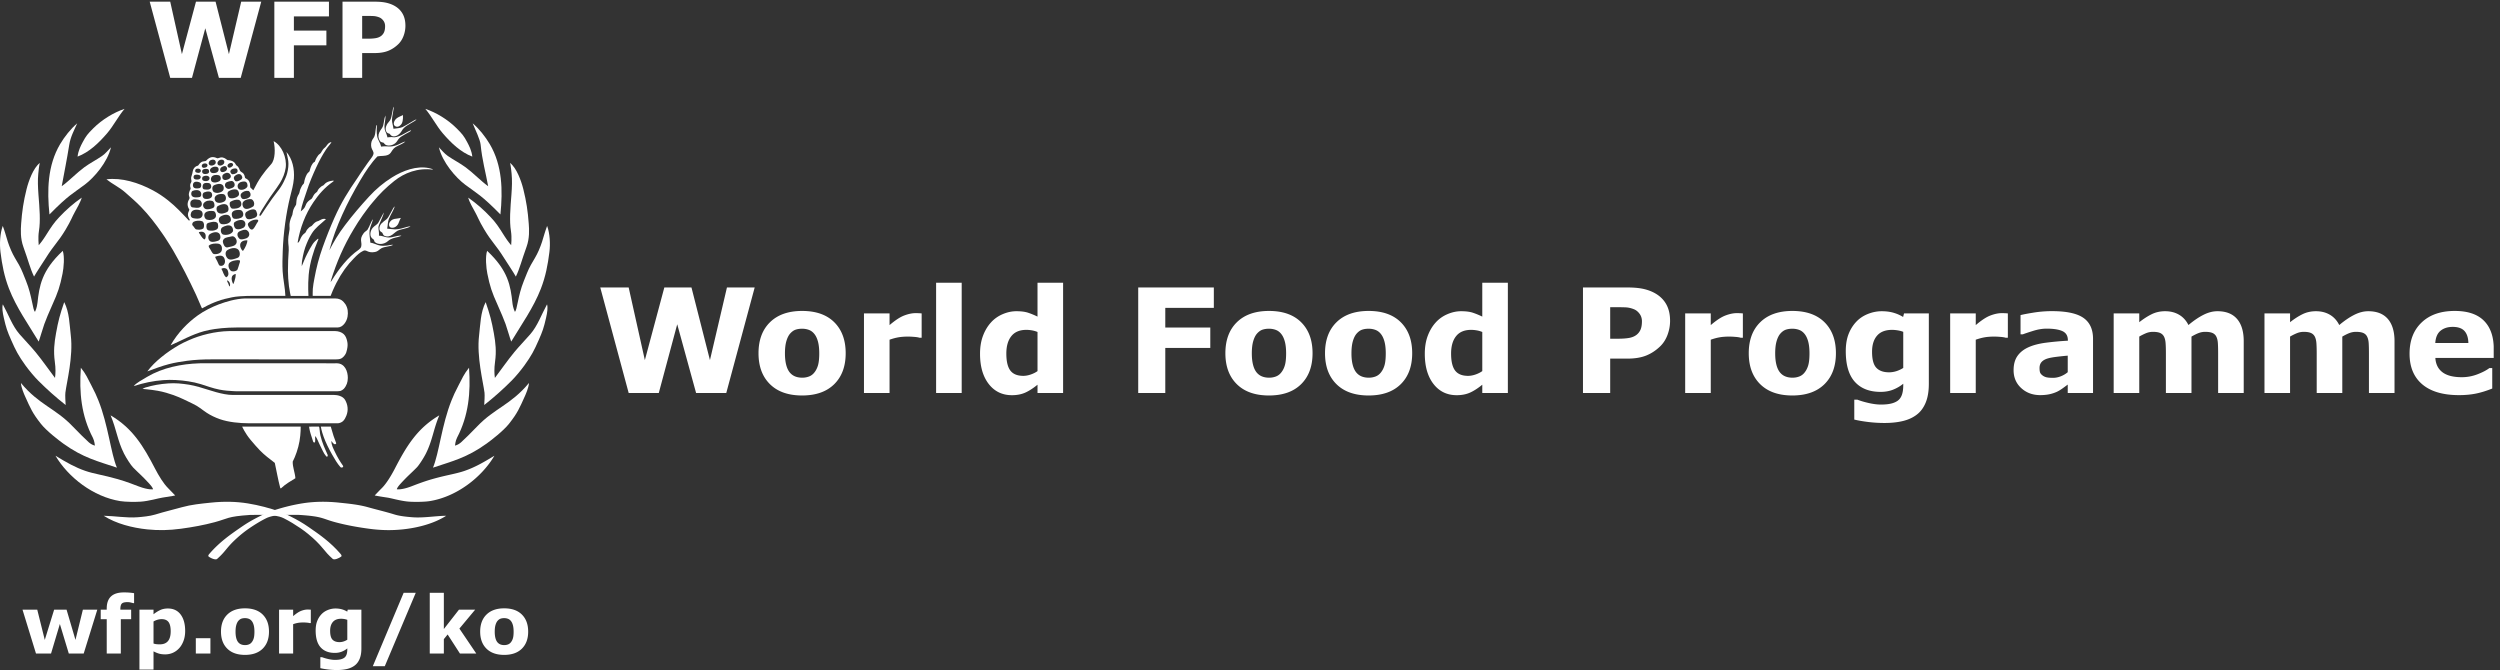 <svg xmlns="http://www.w3.org/2000/svg" viewBox="0 0 1408.693 377.547" height="377.547" width="1408.693"><rect x="0" y="0" width="1408.693" height="377.547" fill="#333333" stroke="none"/><defs><clipPath id="a"><path d="M0 0h10565v2831.56H0z"></path></clipPath></defs><g clip-path="url(#a)" fill="#fff" transform="matrix(.133 0 0 -.133 0 377.547)"><path d="M1340.51 2131.03c12.51 27.07 24.09 48.62 40.79 74.31 7.37 11.32 15.69 19.21 23.11 30.67-3.55 1.02-8.73-1.92-10.96-3.5-7.42-5.39-10.77-14.13-16.71-18.81-14.03-11.07-13.64-21.1-21-26.27-6.57-4.64-8.45-7.68-13.05-14.9-3.08-4.83-5.35-8.73-8.6-18.23-1.15-3.43-3.45-.4-8.93-7.94-7.18-9.81-10.4-20.39-13.38-32.25-.96-3.91-7.59-5.97-11.86-14.07-5.71-10.93-9.43-21.04-11.9-36.96-.62-3.69-6.86-6.25-11.16-16.53-3.05-7.23-5.24-8.82-7.91-22.45-1.64-8.31-5.42-9.51-9.69-21.56-3.3-9.21-3.43-18.06-4.58-30.09-.27-2.33-4.21-6.95-7.84-13.68-6.09-11.27-5.89-18.79-8.32-30.41-.92-4.21-5.63-9.77-10.17-27.8-3.98-15.97-.33-26.57-1.68-34.45-3.53-20.45-7.04-38.21-5.14-58.35.94-9.85 2.44-20.01 1.79-29.48-1.88-29.7-3.49-54.17-3.33-87.82.11-18.33 1.54-43.42 4.31-64.3 3.05-23.06 7.44-41.06 7.44-41.06h75.14s-2.93 43.45.96 89.18c2.3 27.42 8.83 56.48 14.76 76.89 7.5 26.03 12.18 39.51 26.37 73.86.3.75-.1 3.97-3.85.83-7.84-6.59-14.38-12.38-20.57-21.69-9.46-14.26-15.22-26-22.88-40.64-8.95-17.01-13.88-31.84-23.1-52.52-.56 14.92 1.87 29.12 4.89 42.87 3.11 14.04 5.58 25.16 9.98 37.26 7.84 21.35 15.43 39.17 27.99 59.03 7.28 11.47 16.58 21.77 26.02 30.33 11.29 10.31 21.73 19.39 33.55 29.49-12.42 6.4-28.96-6.96-32.27-7.64-17.47-3.41-24.58-19.62-29.94-21.83-7.64-3.2-12.07-7.88-17.38-14.33-4.08-4.85-5.3-12.33-9.59-14.98-7.12-4.45-12.36-11.16-17.26-20.5-2.01-3.87-7.49-22.13-13.6-19.79 10.43 61.93 32.29 120.01 67.38 171.7 22.26 32.77 46.46 60.89 82.13 86.1 4.69 3.33 5.61 4.89-.95 4.66-33.34-4.05-35.38-19.27-40.87-20.71-5.21-1.35-11.65-7.52-15.77-11.53-7.41-7.33-7.28-13.5-10.13-15.43-6.08-4.24-10.66-8.65-14.82-16.02-2.17-3.84-5.85-12.3-9.1-14.23-8.56-4.96-16.86-12.19-20.99-20-3.05-5.7-4.27-11.88-8.25-17.49-4.27-6.02-10.23-10.52-15.36-14.88 3.9 26.47 16.36 57.82 24.95 84.87 11.54 36.13 25.54 68.95 41.33 103.07M1417.22 1916.53c28.44 63.85 58.37 111.9 97.26 168.11 5.09 7.36 9.64 14.58 14.08 21.49 2 3.1 11.56 16.85 13.55 19.76 13.04 19.69 18.52 25.72 31.87 44.53 3.61 5.12 6.54 9.13 8.08 15.04 2.84 11.02-6.61 18.4-8.78 28.97-2.21 10.78-1.01 22.56 3.95 31.67 3.1 5.7 6.19 7.93 9.31 15.58 6.06 14.73 3.97 46.59 10.88 47.43-1.76-15.13-2.16-32.13.22-46.64 2.76-16.92 13.04-27.18 17.27-45.11 11.42 2.06 23.84 1.57 33.45.74 9.54-.81 21.61 1.83 31.4 5.19 13.26 4.52 24.27 12.78 37.79 15.98-11.5-11.06-27.73-15.2-41.32-23.59-5-3.15-9.71-7.29-13.05-12.46-5.48-8.5-9.79-16.64-18.35-20.38-15.2-6.62-28.24-3.48-45.57-6.7-25.76-26.54-50.01-62.63-72.38-100.59-56.73-95.96-104.03-195.36-131.54-297.29 9.51 17.74 18.6 34.89 28.9 51.77 11.38 18.74 24.18 37.08 38.13 55.47 32.66 43.05 64.97 80.62 101.17 120.18 29.22 31.96 61.25 58.76 96.96 81.18 47.19 29.57 105.41 50.28 156.57 39.6 5.81-1.35 14.13-2.91 17.77-6.74-64.12 8.98-121.55-13.42-164.4-47.74-33.86-27.07-62.39-54.57-91.39-90.27-14.98-17.21-28.45-36.12-41.84-54.45-14.01-19.27-26.44-39.55-38.76-59.83-41.55-68.6-73-141.25-96.12-216.51-.66-2.38-.81-4.78-1.47-7.15 1.11 1.68 2.73 3.52 3.82 5.25 31.12 50.6 68.55 99.44 115.96 132.21 4.13 2.83 8.46 8.25 9.56 12.54 5.13 20.08-10.18 29.74 11.01 57.52 4.86 6.37 11.5 8.7 16.09 14.63 8.67 13.4 15.74 37.41 23 43.86-3.65-15.63-12.61-32.14-14.53-48.25-2.03-17.69 2.49-32.15 3.28-50.89 12.52-1.71 22.2-7.01 32.03-10.04 15.28-4.77 24.45-3.56 39.57-2.25 6.45.55 18.15 4.32 25.11 2.9-14.62-7.99-34.35-6.52-49.3-14.15-10.45-5.35-13.48-13.27-27.91-16.05-12.84-2.5-23.63-1.16-31.98 3.13-6.49 3.27-11.56 4.63-17.39 1.85-15.56-7.48-26.18-18.02-38.7-30.66-29.08-29.26-52.82-61.92-74.97-104.74-5.85-11.4-11.12-22.65-16.13-34.25-2.46-5.66-8.58-21.34-8.58-21.34h-75.99s-.19 21.91.52 29.91c1.46 15.94 3.62 27.76 6.72 43.93 4.41 23.27 8.72 44.37 14.75 66.94 5.89 21.96 12.22 42.56 19.75 63.65 15.71 43.96 32.4 86.07 50.67 127.06M682.555 1324.69c27.734 22.68 48.265 35.81 75.957 52.32 11.246 6.72 28.258 14.33 41.336 20.26 47.984 21.69 111.464 37.66 171.27 38.77 1.085 0 1.015-.05 1.015-.05h445.907s-1.67.05 1.56.05c14.19 0 28.23-4.94 36.92-13.13 8.69-8.26 12.86-20.98 15.13-33.63 1.92-10.78.98-20.37-1.53-31.9-1.96-9.11-3.44-14.54-8.5-22.28-3.08-4.71-5.99-7.93-11.68-12.48-5.86-4.68-14.17-6.31-23.68-6.4-1-.04-3.12-.09-3.05-.08.1.08-521.565.08-521.565.08s-3.243.01-4.872.01c-34.144.12-70.093-1.62-103.835-6.03-25.844-3.53-51.743-7.55-76.723-14.06-31.504-8.23-61.836-19.61-92.117-30.9 16.785 22.3 36.16 41.24 58.457 59.45"></path><path d="M837.387 1502.1c27.398 19.79 60.66 36.03 90.125 47.31 14.95 5.66 34.812 11.93 50.593 15.87 19.063 4.8 40.965 8.4 58.835 8.93 5.38.15.79.04.79.04l382.45.04s8.2-.44 11.04-.99c7.18-1.55 12.99-4.49 15.39-6.02 5.94-3.8 13.39-11.81 17.3-18.14 9.93-16.35 11.68-34 8.47-52.36-3.68-20.98-19.62-44.87-41.24-45.46-3.76-.1-11.28 0-11.28 0h-414.23s-24.11-.47-35.122-.87c-20.375-.8-42.965-3.12-60.75-5.74-15.215-2.19-30.078-5.07-45.317-9.14-51.065-13.81-95.44-39.71-141.85-59.84 31.254 54.63 73.54 96.48 114.797 126.37M623.438 1242.16c66.488 39.28 146.582 54.78 219.886 57.23 1.742.09 5.223.19 5.223.19l571.743-.05s1.03 0 6.21.05c34.65.03 47.3-34.34 47.14-62.16-.07-9.14-1.62-18.49-4.16-24.76-3.29-8.19-6.94-14.88-12.89-21.33-2.12-2.34-9.78-7.73-13.17-8.56-7.93-1.94-17.67-1.72-17.61-1.72.07 0-425.27-.08-425.27 0 0 0-22.946.92-38.868 2.46-11.473 1.13-20.18 2.33-32.094 4.6-29.285 5.81-53.562 15.35-78.926 23.17-16.918 5.23-34.714 9.12-53.273 11.93-34.138 5.23-71.42 7.6-105.892 5-43.847-3.27-82.843-11.86-124.554-25.09 7.054 10.99 36.37 27.13 56.504 39.04"></path><path d="M931.395 1062.88c-19.543 6.9-38.614 15.78-55.72 27.08-22.284 14.75-33.21 26.48-62.007 39.78-24.648 11.4-44.328 22.63-78.69 35.08-16.583 6.01-43.447 14.27-66.482 18.23-32.906 5.59-64.633 8.03-64.633 8.03s6.72 4.19 10.77 5.44c33.586 10.21 63.25 15.21 97.738 17.76 30.247 2.27 58.036-.69 88.357-5.42 12.44-1.97 28.613-5.79 42.668-9.81 45.636-12.98 97.523-33.59 143.546-33.67 2.572 0 2.28.05 2.28.05h426.32c12.87.03 36.93-4.13 46.6-21.21 11.2-19.69 14.68-43.12 5.27-66.6-2.85-7.06-7.57-17.16-14.38-23.29-5.96-5.39-15.66-8.86-21.26-8.86-1.62-.08-4.39 0-4.39 0h-371.71-2.02c-38.01 0-85.853 4.6-122.255 17.41M1100.71 931.04c-10.51 10.8-25.01 27.34-38.15 43.03-25.22 30.09-36.52 57.18-36.52 57.18h247.92s.66-28.6-5.07-61.72c-5.36-30.76-16.72-63.178-28.8-86.67-.44-24.08 9.72-46.462 11.39-70.25-20.36-12.5-42.26-24.88-60.52-42.43-1.16-1.07-3.04-1.07-3.81 1.82-9.78 36.66-14.94 69.36-22.95 105.602-22.6 17.468-43.8 33.04-63.49 53.437M1356.21 951.37c-7.01 12.958-12.25 30.06-20.29 40.22-1.73-9.07.4-14.65-.83-23.328-1.13-7.274-7.1-4.25-8.3-.832-3.47 9.85-7.17 21.992-10.35 32.07-5.29 16.81-6.98 31.69-6.98 31.69l41.24.06s1.59-.39 2.32-4.41c1.97-10.39 1.49-20.54 4.34-32.578 3.65-15.512 8.36-29.672 14.06-44.133 4.95-12.732 11.35-25.57 16.55-38.208.7-1.66 1.05-4.852-.21-6.512-1.53-1.93-4.16-1.69-5.67 0-11.81 13.422-16.58 28.63-25.88 45.96M1420.05 921.898c-7.01 14.942-16.88 31.75-16.02 48.71 4.56-5.98 6.44-10.288 12.72-13.628 2.87-.898 8.89-.05 7.38 4.97-2.77 9.34-7.08 17.25-11.06 30.062-5.92 18.958-11.68 39.208-11.68 39.208l-42.09.03s2.34-17.08 11.91-43.29c8.4-23.222 21.39-49.78 35.61-74.68 11.58-20.48 22.11-38.35 35.25-53.31 4.5-5.138 15.54-.618 10.76 6.08-12.47 17.622-24.11 37.17-32.78 55.848M1693.41 2344.78c-9.14-3.98-17.21-9.13-21.77-17.91-3.32-6.31-5.55-15.93.79-21.34 11.11-9.48 24.37.22 29.75 9.92 6.78 12.34 5.02 35.95 5.02 35.95s-7.9-4.11-13.79-6.62"></path><path d="M1703.07 2285.84c4 7.53 12.74 15.68 22.33 21.51 10.84 6.62 22.07 13.06 29.88 17.72 7.81 4.69 9.3 7.98 9.3 7.98s-6.44-2.21-9.96-4.29c-19.27-11.5-40.31-24.56-48.86-28.33-10.8-4.71-25.48-5.62-38.71-7.3-2.11 16.68-6.44 23.6-6.39 38.43.11 7.12 1.84 16.34 3.04 22.78 4.14 21.43 4.95 32.23 4.95 32.23s-3.27-3.04-4.47-12.47c-1.34-8.52-2.3-11.66-4.25-21.73-2.23-11.63-4.55-21.48-11.5-28.75-10.02-10.35-19.3-28.81-11.56-42.95 4.51-8.26 12.04-7.06 14.4-9.18 2.35-2.12 3.79-7.22 10.92-9.58 15.39-5.14 32.83 8.67 40.88 23.93"></path><path d="M1683.12 2241.77c5.22 8.47 10.58 14.43 18.81 19.48 13.66 8.32 23.8 13.97 32.13 18.23 3.62 1.81 6.64 3.98 7.56 7.84-3.73-1.41-17.84-8.03-31.84-16.36-10.03-5.99-27.27-13.46-38.86-14-4.58-.2-7.99.93-11.74 1.05-7.76.32-17.66-1.55-17.66-1.55s-2.51 10.97-5.82 18.88c-1.67 4.06-4.36 8.23-5.8 15.84-.98 5.07-1.27 12.7-.87 17.24 1.13 13.73 4.84 27.08 4.2 40.97-8.63-17.92-5.1-40-15.23-53.88-4.27-5.83-7.66-10.43-11.02-17.77-5.56-12.06-4.9-24.56 2.62-36.19 4.33-6.62 13.91-6.38 15.56-7.66 2.51-1.85 4.65-8.79 14.01-10.87 16.01-3.6 34.9 3.83 43.95 18.75M1687.59 1891.18c3.73 7.53 6.14 17.42 10.89 24.4-10.76-1.61-12.5-2.84-28.04-4.54-3.39-.33-10.4-3.85-12.72-6.16-6.15-6.2-11.51-11.96-9.13-22.38.92-4.04 4.5-7.02 6.49-7.64 12.93-4.21 26.06 3.48 32.51 16.32"></path><path d="M1700.71 1870.65c14.69 3.44 31.67 10.64 38.48 8.37-13.79-7.33-31.17-9.99-46.44-14.35-11.66-3.35-19.98-12.16-30.38-20.15-9.55-7.26-22.25-10.22-33.59-4.88-3.82 1.82-7.54 7.99-8.21 11.29-.59 2.63-6.06 5.26-8.88 7.57-2.84 2.36-4.2 8.25-4.26 10.53-.49 20.33 14.99 28.54 29.89 40.49 11.23 8.99 25.81 47.16 34.7 55.08-1.58-12.31-17.57-35.52-24.54-53.58-5.54-14.39-3.73-25.9-7.29-41.05 10.66-.68 22.54-2.91 33.27-3.09 8.42-.11 18.6 1.73 27.25 3.77"></path><path d="M1685.24 1839.3c-8.26-1.53-18.35-4.13-25.24-5.58-23.96-5.08-35.4 6.66-54.53 6.43 1.69 21.91-5.92 31.72.34 45.88 5.59 12.59 10.76 25.93 15.56 36.61 3.89 8.56 5.07 15.79 5.07 15.79s-5.81-8.69-22.32-40.86c-5.74-11.23-16.02-13.63-25.15-24.23-10.51-12.12-16.53-37.75 2.9-48.5 3.86-2.12 3.3-8.79 6.11-11.48 12.98-12.21 39.19-10.98 55.58 3.9 13.05 11.9 28.91 13.83 42.42 17.33 7.91 2.04 14.84 5.39 14.84 5.39s-3.75 1.54-15.58-.68M1205.23 1585.06c-.95 0-1.96 0 0 0zm-111.89 315.54c-7.98-10.56-11.68-22.7-20.5-31.92-4.6-4.82-11.62-2.57-15.27 2.99-4.04 6.29-10.59 15.19-5.72 21.4 8 10.26 24.75 16.81 39 14.96.84-.1 5.43-3.49 2.49-7.43zm-38.34-60.39c-4.47-11.97-17.8-13.25-29.14-15.62-2.12-.46-8.64 0-11.57 2.88-4.9 4.79-9.14 11.33-8.29 19.53.46 5.06 4.68 10.02 9.9 12.03 9.47 3.67 20.7 9.58 30.03 4.34 8.03-4.49 12.24-14.73 9.07-23.16zm-24.55-63.22c-3.26-4.71-11.64 10.95-12.73 18.12-3.13 20.77 15.07 26.07 30.24 25.43.47-12.38-9.13-31.56-17.51-43.55zm-16.38-56.04c-2.98-8.34-4.41-16.03-7.73-23.68-3.22-7.4-16.97-10.04-24.602-7.67-10.894 3.38-20.238 27.83-7.855 37.2 9.476 7.08 19.293 8.22 31.357 9.7 2.17.26 10.28-.23 10.59-.99 2.03-5.07.75-7.61-1.76-14.56zm-18.34-64.58c-2.207-6.41-3.18-13.02-6.02-19.19-1.417-3.12-3.284.98-3.358 1.19-4.282 10.65-6.98 19.65-3.332 29.02 2.062 5.2 9.164 9.97 15.902 10.38-.414-6.66-.89-14.9-3.192-21.4zm-21.648-31.49c-4.922 2.23-4.848 8.55-6.91 12.49-1.942 3.84-6.133 9.13-4.406 14.16 9.496-5.32 13.898-14.82 11.316-26.65zm-16.387 39.32c-11.332 9.31-12.312 24.21-19.863 35.61 8.336 5.33 22.387 4.26 26.71-6.29 3.454-8.48 5.966-20.93-2.632-27.41-.933-.68-3.14-2.81-4.215-1.91zm-42.246 76.84c-1.7 2.43-5.063 9.43-2.5 10.32 20.28 6.99 35.503 7.21 39.83-14.49 3.072-15.48-7.507-28.77-22.33-23.35-4.25 1.57-8.462 18.06-15 27.52zm-29.497 49c-1.422 1.78-2.578 7.17-.808 8.56 10.546 8.48 26.03 9.12 38.02 7.95 15.812-1.44 19.058-16.13 16.42-28.32-3.48-16.04-27.804-18.03-34.69-15.36-6.77 2.6-11.493 17.93-18.942 27.17zm3.442 57.03c13.664 8.86 39.785 15.43 44.14-8.57 1.32-7.23-.484-16.82-10.25-19.97-10.03-3.22-21.847-6.68-31.012-2.97-11.273 4.62-13.488 24.65-2.878 31.51zm-14.165 40.36c1.032 4.59 6.133 6.77 10.418 7.87 11.063 2.73 23.43 6.85 33.582.39 3.958-2.51 4.262-6.05 4.778-11.03.898-8.07-.246-14.65-5.563-17.74-10.773-6.32-21.734-6.89-34.257-4.42-10.157 2-10.985 15.46-8.958 24.93zm-11.335-62.21c-9.47 7-13.657 16.9-20.637 26.71-1.688 2.4 0 3.39 1.293 3.77 16.805 4.75 29.278-3.64 26.66-21.97-.468-3.55-2.78-11.85-7.315-8.51zm-46.383 56.6c-6.3 5.45-1.922 14.93 3.566 17.68 9.61 4.77 24.707 5.5 34.703 2.12 6.43-2.16 9.685-11.39 8.532-21.46-.484-4.13-1.746-8.67-3.765-10.02-7.613-5.19-19.39-5.4-28.65-3.46-6.55 1.38-8.885 10.34-14.385 15.14zm-7.262 57.25c6.09 13.26 28.305 13.37 40.402 7.47 9.856-4.85 11.094-23.2.332-30.43-8.586-5.72-22.113-3.62-31.218-1.95-12.934 2.39-13.965 15.11-9.516 24.91zm.492 49.61c9.23 8.78 21.188 4.75 32.305 3.21 2.152-.3 4.72-1.82 6.176-3.27 7.59-7.67 8.187-20.24-.262-26.53-9.75-7.24-21.925-2.53-33.644-1.94-3.164.13-6.644 3.84-7.367 6.23-2.11 7.42-3.388 16.48 2.792 22.3zm5.946 41.5c9.8 4.09 26.636 5.96 33.578-5.04 4.26-6.74 3.02-19.21-3.817-21.03-6.692-1.72-29.458-5.51-34.907 7.08-2.7 6.19-1.56 16.17 5.145 18.99zm30.164 35.25c2.836-1.25 4.6-3.52 5.273-7.01 1.395-7.55-.594-15.75-7.84-17.08-10.89-1.98-27.055-2.61-27 12.79.04 17.17 16.957 16.98 29.567 11.3zm-21.918 31.92c5.793 2.21 15.332 1.72 20.53-.99 2.626-1.36 6.153-5.68 4.67-10.22-1.85-5.93-7.364-8.07-13.63-8.14-6.02-.06-12.926.41-15.356 5.34-2.308 4.66-1.328 12.04 3.786 14.01zm6.765 25.75c5.296 1.93 13.128 1.79 16.984-2.39 5.3-5.8 1.117-15-8.887-14.54-3.524.15-7.695 1.36-9.824 2.57-5.172 2.92-3.457 12.5 1.726 14.36zm23.812 16.58c.68 2.24 4.16 4.85 5.98 5.49 3.973 1.42 8.63 1.71 12.43.19 7.6-3.13 6.558-12.54-1.56-15.82-3.632-1.48-9.214-2.43-11.952-1.48-5.113 1.74-6.53 6.17-4.898 11.62zm23.683-36.77c-8.293-2.42-19.847-2.89-22.324 5.61-4.202 14.43 14.005 16.59 23.446 13.55 6.516-2.06 8.817-16.3-1.12-19.16zm5.49 47.63c2.627 8.94 12.756 13.79 21.932 11.07 7.887-2.32 9.707-13.07 4.38-18.29-2.41-2.35-6.407-4.74-10.704-5.69-9.387-2.09-18.598 3.08-15.61 12.91zm41.253-32.78c-1.485-5.83-5.766-9.85-12.618-11.36-6.804-1.5-16.215-1.92-19.984 2.29-3.602 3.98-5.254 9.58-2.25 13.87 6.02 8.56 17.043 11.55 26.867 9.38 5.606-1.31 9.727-7.05 7.985-14.18zm-3.665 34.3c3.665 8.11 12.957 12.19 21.883 9.47 1.785-.57 5.47-3.45 5.977-6.29 1.058-5.64-.9-10.79-5.606-13.74-6.035-3.84-11.02-6-17.95-3.16-5.206 2.17-6.475 8.93-4.304 13.72zm38.442-22.77c4.074-6.91-2.13-13.84-5.28-15.74-6.982-4.09-16.84-6.6-21.048.33-4.145 6.79-.715 14.85 6.508 17.85 6.894 2.86 14.03 7.19 19.82-2.44zm11.586-26.38c4.563-3.77 8.567-11.7 3.098-17.96-5.132-5.91-11.515-7.67-19.586-8.98-5.46-.92-12.437 3.11-13.324 7.93-.808 4.15-1.57 11.73 2.547 15.21 8.024 6.84 18.777 10.79 27.266 3.8zm9.673 44.99c4.312-1.27 7.066-5.83 4.906-10.23-1.314-2.7-5.185-5.64-7.65-7.15-6.765-4.17-12.57-2.46-14.687 2.52-3.898 9.14 9.207 17.28 17.43 14.86zm16.504-22.79c4.753-.43 6.933-3.73 7.863-7.37 1.23-4.86-.37-9.37-4.48-12.14-4.895-3.25-10.993-5.17-15.868-5.24-6.594-.12-12.7 9.55-9.13 15.85 3.786 6.74 13.31 9.61 21.615 8.9zm27.283-34.9c2.8-8.27-3.27-12.14-9.66-15.54-6.51-3.47-15.23-6.71-19.745-2.39-5.765 5.44-8.332 14.58-1.902 20.6 8.917 8.37 25.407 14.65 31.307-2.67zm11.77-20.77c10.46-1.32 12.54-16.21 10.43-21.58-2.39-4.63-7.66-8.24-10.43-9.65-7.67-3.96-16.64-5.46-23.69-1.81-6.43 3.34-9.21 13.09-5.72 20.74 4.73 10.33 19.63 13.59 29.41 12.3zm21.52-46.05c3.58-4.99 2.8-13.87.67-16.65-6.59-9.01-24.96-14.17-32.53-10.47-5.76 2.82-11.44 15.5-4.7 23.12 7.01 7.89 19.22 12.61 30.31 10.29 2.46-.54 4.09-3.27 6.25-6.29zm4.64-28.35c5.04-.55 9.51-6.08 11.94-12.12 3.16-7.8-.03-16.89-2.53-18.59-6.02-4.09-25.08-15.56-37.08-8.69-6.6 3.79-8.42 12.44-8.83 17.55-1.33 16.51 23.72 23.27 36.5 21.85zm-70.393-118.1c-2.567 6.55-4.942 16.24.203 20.22 10.39 8.2 33.89 15.37 42.83 2.97 5.81-8.05 4.11-21.7-6.07-26.92-10.5-5.36-31.037-11.53-36.963 3.73zm-50.41-.72c10.43 5.3 25.457 11.7 36.687 4.47 5.137-3.3 10.442-16.97 6.817-23.03-7.7-12.87-27.96-16.14-40.843-12.83-10.97 2.84-14.274 25.52-2.66 31.39zm-9.38 44.49c12.587 8.86 37.438 14.58 43.423-4.77 1.554-5.02 2.44-10.56-.12-14.62-6.974-11.21-24.662-14.16-36.498-12.5-12.8 1.87-18.847 23.44-6.804 31.89zm-10.593 45.08c12.09 6.85 37.856 15.96 43.926-3.67 2.43-8.03 2.183-17.95-4.695-21.49-9.848-5.17-25.457-10.58-36.81-3.51-9.48 6-10.76 23.9-2.42 28.67zm67.676 81.03c-5.063-4.52-10.203-5.5-16.942-7.78-9.437-3.2-19.312 4.07-20.402 13.1-1.816 15.45 14.75 17.75 25.707 19.68 7.988 1.45 12.938-5.73 14.41-10.55 1.504-4.65 1.31-10.87-2.773-14.45zm20.31-36.37c-7.19-10.72-36.166-17.46-42.556-6.44-4.668 8.06-7.574 19.38 1.203 24.8 9.215 5.67 20.137 9.05 30.863 7.12 10.08-1.78 15.21-18.36 10.49-25.48zm15.45-66.34c4.12-6.56 7-15.37.88-23.51-5.56-7.46-25.37-10.94-35.52-8.49-5.565 1.4-8.198 8.17-9.05 12.73-1.176 6.17-1.73 12.38 3.73 17.41 7.852 7.2 18.34 7.04 28.41 7.04 4.14 0 9.99-2.68 11.55-5.18zm-5.76 22.27c-6.18-11.34-27.09-12.8-36.492-11.55-6.625.88-11.29 11.56-11.094 20.5.066 4.6 1.5 7.65 4.64 9.33 10.446 5.61 21.133 9.36 32.376 7.54 10.96-1.74 15.22-17.23 10.57-25.82zm-110.078 24.42c-7.106 21.88 20.226 28.78 36.176 25.4 11.105-2.31 14.812-23.65 4.48-30.38-12.785-8.31-35.477-11-40.656 4.98zm-41.21-53.73c8.186 8.45 22.97 8.97 34.51 7.41 7.086-.98 10.14-8.14 11.126-15.91 2.76-21.38-25.938-24.97-39.594-19.97-9 3.29-13.684 20.57-6.043 28.47zm-5.78 41.42c8.564 10.07 22.88 12.46 34.736 9.2 7.238-1.97 10.59-10.43 10.426-19.91-.137-5.39-3.83-9.28-7.14-10.65-8.43-3.42-18.17-5.96-27.368-4.84-11.344 1.4-18.22 17.27-10.653 26.2zm1.36 45.1c10.528 4.3 30.145 8.14 33.454-6.89 4.457-20.03-19.172-23.29-31.797-19.81-9.67 2.65-11.505 22.72-1.657 26.7zm75.727 33.09c7.87-4.47 9.523-17.08 4.734-24.38-6.367-9.68-28.137-15.28-39.848-6.82-6.68 4.84-10.277 24.73 3.41 29.49 10.934 3.83 21.414 7.54 31.703 1.71zm-11.157 14.39c-8.93-5.53-21.656-7.72-30.098-3.03-7.343 4.01-7.058 14.75-3.417 20.52 5.98 9.62 20.855 10.66 31.132 7.65 8.864-2.57 12.184-19.05 2.383-25.14zm-72.28 15.68c.9 2.86 2.175 3.67 3.948 4.54 7.51 3.58 15.75 4.54 22.94-.08 5.178-3.35 4.725-11.09.885-15.1-5.62-5.91-17.047-6.16-24.36-2.32-4.726 2.47-4.944 8.3-3.413 12.96zm2.397-31.35c3.32 9.48 15.15 8.95 24.106 7.8 11.02-1.45 13.226-15.57 9.312-21.51-5.41-8.2-17.758-6.63-27.582-5.39-7.996 1.04-8.468 11.62-5.836 19.1zm155.51-285.2c2.71-10.72 0-20.9-9.53-24.31-12.253-4.32-28.816-10.64-38.61-4.05-11.198 7.51-16.588 28.81-3.72 37.16 15.198 9.94 45.44 16.45 51.86-8.8zm-16.51 33.3c-8.234-9.36-21.668-9.05-34.855-12.91-5.094-1.48-11.133 3.01-13.78 7.67-4.876 8.71-9.76 20.37-.42 28.77 7.735 7.04 18.282 6.46 27.755 9.28 4.25 1.28 9.46 2.76 14.62-.72 10.68-7.29 14.84-22.91 6.68-32.09zm87.3 140.14c2.33-6.8 5.45-11.8 2.8-18.58-3.14-8.33-11.21-9.46-18.79-12.2-7.07-2.56-18.86-5.8-24.78.39-6.81 7.05-9.55 21.39-1.41 27.54 10.56 7.87 36.6 18.71 42.18 2.85zm143.3 61.19c6.23 25.39 13.96 51.13 15.9 77.96 2.84 40.08-5.8 81.73-31.5 112.08 2.52-13.08 5.87-24.14 7.64-37.89 2.08-16.58-.26-35.05-4.54-51.75-3.25-12.65-8.94-24.94-14.59-36.68-6.67-13.91-16.63-29.03-26.56-41.44-27.8-34.59-71.13-102.08-71.13-102.08s-3.64.26-5.79.26c-.51 8.41 19.44 37.22 29.51 53.35 22.09 35.35 38.82 54.38 58.04 85.02 12.04 19.34 21.23 42.85 24.19 64.16 5.99 43.44-17.43 95.49-51.1 112.81 7.69-32.45 6.89-78.17-10.38-97.4-32.69-36.43-52.13-63.69-75.46-110.4-.66-1.25-6.12 6.3-10.63 9.23-5.07 3.35-2.23 13.37-4.05 20.12-1.64 5.73-4.34 10.14-5.14 11.14-6.9 8.47-13.58 9-15.03 11.53-1.68 2.86-.87 10-6.9 18.13-3 4.1-10.67 7.13-13.79 10.97-3.38 4.2-4.91 17.06-14.22 22.32-4.417 2.48-6.472 10.19-10.714 13.97-13.086 11.59-26.153 9.36-28.653 10.08-3.367.91-9.937 9.27-21.636 11.29-11.438 1.94-17.73-5.69-23.668-2.93-14.892 6.89-29.158 7.46-44.982-10.18-4.75-5.25-12.965-.34-23.21-8.18-9-6.86-9.16-13.2-13.75-14.07-8.61-1.61-15.032-8.5-18.352-16.01-1.723-3.88-3.016-11.7-4.024-16.87-1.41-7.12-5.01-13.69-5.082-18.93-.082-7.28 2.215-11.21 1.575-14.47-1.063-4.71-4.88-9.03-5.344-13.44-.347-2.5-.558-9.16 1.262-12.91 2.29-4.62-1.61-8.64-3.632-13.56-1.938-4.58-3.973-12.42-3.352-17.95.82-7.59 5.164-10.37 1.785-16.35-5.535-9.71-12.53-24.88-.265-44.25 2.254-3.54-5.137-10.43-5.55-20.54-.474-11 6.17-19.12 7.983-24.01.345-1.74-2.92-1.64-3.038-3.51-29.22 30.89-55.062 59.39-88.95 86.21-20.702 16.36-41.175 30.12-64.112 42.41-61.29 32.86-132.492 54.85-196.992 46.82 24.29-19.56 54.94-33.51 79.89-55.72 23.64-21.05 45.09-39.04 66.62-61.42 33.798-35.1 61.26-70.69 89.872-112 8.496-12.23 14.09-20.41 22.012-33.17 7.977-12.76 16.84-26.31 24.102-38.96 36.617-63.57 66.617-122.43 96.98-187.58 8.426-18.03 15.504-36.88 23.762-54.79 2.21-4.85 5.375-1.25 7.61 0 10.98 6.36 22.648 11.66 34.05 17.04 9.098 4.18 17.38 7.06 25.508 10.18 20.543 7.83 40.035 12.08 61.55 16.55 35.916 7.52 100.436 5.98 100.436 5.98l122.35.04h3.33c-1.28 35.06-9.6 69.14-11.63 104.32-1.55 28.49-.6 56.04.4 84.59 2.73 77.35 14.11 160.39 31.39 230.88M395.14 2295.04c-23.87-23.8-30.992-32.57-44.91-58.88-8.2-15.47-18.61-35.33-21.578-60.93 49.05 18.67 89.075 56.79 125.235 98.87 26.754 31.2 47.504 72.61 73.886 103.43-46.468-15.58-95.503-45.52-132.632-82.49"></path><path d="M254.72 2228.13c18.487 31.24 44.975 65.02 72.436 88.06-12.718-28.57-28.383-56.88-33.765-90.67-10.675-67.27-20.75-114.39-31.91-175.79 30.508 21.76 62.684 55.95 95.036 79.82 24.992 18.36 50.046 30.63 75.754 48.3 15.28 10.54 25.234 24.08 37.945 36.77-15.14-63.85-71.16-128.28-111.274-158.32-50.385-37.78-68.448-43.8-149.42-126.14-10.282 101.66-8.45 207.32 45.2 297.97"></path><path d="M89.527 1890.48c3.77 52.79 10.102 95.02 22.93 146.52 8.984 35.96 28.34 89.5 56.242 111.46-3.42-13.04-5.216-32.6-6.532-45.79-5.47-54.4 4.945-117.57 6.187-171.9.622-26.72.383-47.32-3.613-72.42-4.14-26.32-.687-58.62-.687-58.62s14.422 16.47 27.3 37c28.15 44.7 37.16 57.97 59.836 82.18 28.134 30.05 59.6 57.88 95.126 82.53-4.285-16.7-22.425-49.17-29.92-62.22-10.005-17.45-14.544-33.31-38.216-72.84-33.313-55.55-48.153-63.05-85.137-122.46-8.008-12.92-40.852-62.06-48.81-77.07-17.323 35.85-23.862 67.19-45.116 125.55-13.355 36.68-11.36 73.37-9.59 98.08"></path><path d="M38.094 1615.8c-20.086 52.09-29.29 100.4-36.098 155.23-4.16 33.55-2.226 78.27 9.746 110.52 3.14-7.87 9.547-27.87 10.414-30.85 8.91-29.97 12.633-44.36 25.086-73.25 9.52-22.17 21.164-39.84 33.625-61.74 11.332-19.99 20.89-46.3 29.09-66.45 26.37-64.56 28.32-125.01 38.41-131.62 7.258 15.55 9.53 30.43 10.344 37.75 7.845 71.45 17.25 136.39 107.228 220.6 8.257-25.06 4.074-71.28-.887-96.03-10.757-54.12-19.448-80.11-43.28-132.56-12.598-27.62-29.422-68.27-34.032-81.72-12.078-35.07-16.218-53.45-23.816-74.2-42.48 70.79-94.762 143.88-125.828 224.32"></path><path d="M108.125 1290.19c-30.238 42.11-41.266 63.26-60.95 108.06-16.527 37.61-21.28 51.54-30.96 93.65-5.29 22.94-8.277 43.77-4.168 57.34 23.676-42.88 39.84-90.86 70.81-126.41 24.588-28.21 48.272-52.23 67.823-76.05 29.988-36.58 53.6-71.21 82.382-109.3 2.426 19.09 3.364 38.44-.92 69.71-5.857 42.87-2.247 78.01 5.237 119.5 9.483 52.65 16.444 78.72 34.71 131.97 22.348-43.82 22.262-94.53 27.87-141 10.83-90.22-17.386-197.78-22.94-242.62-1.485-11.81.562-40.97 1.16-52.32-42.2 33.24-79.742 66.79-116.14 103.3-16.587 16.53-39.345 43.95-53.915 64.17"></path><path d="M268.105 959.41c-19.214 13.828-70.843 53.3-95.29 84.35-35.596 45.22-43.436 64.58-66.92 116.59-2.875 6.34-16.168 35.78-17.25 55.78 76.94-92.9 145.828-106.74 219.226-183.83 26.935-28.25 54.517-54.84 69.07-68.17 11.18-10.278 25.048-13.4 25.048-13.4s-1.445 19.81-8.69 33.59c-48.966 93.6-58.208 191.44-50.782 296.45 22.35-27.67 29.402-46.15 43.59-72.91 15.425-29.15 23.292-47.16 30.503-65.11 41.902-104.28 52.804-224.75 78.695-285.36-79.914 26.91-142.844 41.29-227.2 102.02"></path><path d="M595.828 713.31c-21.613-1.45-63.992-1.322-86.586 2.37-114.394 18.3-220.726 101.2-274.215 192.26 48.496-29.588 83.563-49.33 126.21-64.1 37.986-13.13 74.013-17.012 137.42-35.03 38.26-10.798 76.144-26.12 89.452-31.1 42.417-15.8 60.28-11.91 60.28-11.91s0 6.438-15.847 23.72c-31.574 34.468-43.14 42.7-69.12 69.19-8.528 8.76-28.075 38.49-37.997 58.25-28.07 55.88-31.192 100.68-56.828 162.06 93.554-54.95 139.13-130.75 188.59-226.32 15.21-29.26 35.777-63.08 54.57-81.66 12.637-12.458 30.445-31.42 30.445-31.42s-13.047-3.07-53.668-9.07c-18.223-2.67-57.05-14.76-92.707-17.24M1049.31 706.06c49.39-8.068 93.28-20.08 138.19-35.478 12.08-4.16 30.45-13.293 43.17-19.742 31.84-16.2 50.16-26.72 77.52-45.53 44.07-30.35 91.4-63.04 134.12-112.67.91-.98 7.82-8.36 3.22-11.96-8.37-6.56-28.99-15.9-35.85-9.84-39.09 34.75-37.11 45.88-84.48 88.77-12.15 10.95-30.48 26.3-52.39 41.288-21.38 14.622-47.22 30.602-71.23 42.454-21.82 10.718-55.42 13.937-74.29 13.937l.26-.142c-8.57.34-57.84.614-69.24-.136-96.81-6.633-92.072-15.293-147.888-30.41-45.91-12.493-95.164-21.383-144.055-27.954-50.09-6.79-94.906-7.61-141.86-2.828-63.648 6.56-133.273 24.3-185.237 57.79 47.51-.8 96.3-9.938 143.566-6.31 19.89 1.54 52.16 4.54 74.012 11.27 43.418 13.328 68.328 18.532 114.308 31.352 39.512 11 79.348 14.797 120.606 19.137 57.105 6.12 109.998 4.74 157.548-3M1934.52 2295.04c23.88-23.8 31.03-32.57 44.95-58.88 8.19-15.47 18.61-35.33 21.57-60.93-49.09 18.67-89.07 56.79-125.26 98.87-26.76 31.2-47.48 72.61-73.87 103.43 46.47-15.58 95.51-45.52 132.61-82.49"></path><path d="M2074.98 2228.13c-18.52 31.24-44.98 65.02-72.44 88.06 12.85-30.75 31.56-69.05 33.75-90.67 6.84-67.74 20.76-114.39 31.93-175.79-30.51 21.76-62.73 55.95-95.06 79.82-24.95 18.36-50.03 30.63-75.7 48.3-15.32 10.54-25.27 24.08-37.99 36.77 15.14-63.85 71.17-128.28 111.29-158.32 50.37-37.78 68.43-43.8 149.37-126.14 10.28 101.66 8.46 207.32-45.15 297.97"></path><path d="M2240.16 1890.48c-3.8 52.79-10.07 95.02-22.92 146.52-8.98 35.96-28.35 89.5-56.29 111.46 3.45-13.04 5.22-32.6 6.56-45.79 5.52-54.4-4.89-117.57-6.18-171.9-.61-26.72-.38-47.32 3.59-72.42 4.15-26.32.72-58.62.72-58.62s-14.42 16.47-27.33 37c-28.08 44.7-37.11 57.97-59.85 82.18-28.1 30.05-59.59 57.88-95.13 82.53 4.33-16.7 22.47-49.17 29.96-62.22 10.05-17.45 14.53-33.31 38.23-72.84 33.29-55.55 48.14-63.05 85.09-122.46 8.01-12.92 40.9-62.06 48.84-77.07 17.35 35.85 23.87 67.19 45.13 125.55 13.38 36.68 11.39 73.37 9.58 98.08"></path><path d="M2291.59 1615.8c20.08 52.09 29.27 100.4 36.11 155.23 4.17 33.55 2.2 78.27-9.74 110.52-3.14-7.87-9.54-27.87-10.42-30.85-8.94-29.97-12.63-44.36-25.06-73.25-9.53-22.17-21.24-39.84-33.66-61.74-11.33-19.99-20.88-46.3-29.13-66.45-26.33-64.56-28.28-125.01-38.37-131.62-7.29 15.55-9.54 30.43-10.33 37.75-7.86 71.45-17.26 136.39-107.23 220.6-8.29-25.06-4.08-71.28.84-96.03 10.81-54.12 19.53-80.11 43.32-132.56 12.6-27.62 29.42-68.27 34.07-81.72 12-35.07 16.16-53.45 23.82-74.2 42.45 70.79 94.72 143.88 125.78 224.32"></path><path d="M2221.57 1290.19c30.27 42.11 41.26 63.26 60.94 108.06 16.53 37.61 21.26 51.54 30.97 93.65 5.29 22.94 8.27 43.77 4.15 57.34-23.62-42.88-39.86-90.86-70.83-126.41-24.55-28.21-48.24-52.23-67.79-76.05-29.95-36.58-53.64-71.21-82.37-109.3-2.41 19.09-3.39 38.44.87 69.71 5.89 42.87 2.28 78.01-5.19 119.5-9.5 52.65-16.46 78.72-34.71 131.97-22.32-43.82-22.26-94.53-27.88-141-10.86-90.22 17.43-197.78 22.97-242.62 1.45-11.81-.59-40.97-1.18-52.32 42.19 33.24 79.74 66.79 116.13 103.3 16.59 16.53 39.3 43.95 53.92 64.17"></path><path d="M2061.6 959.41c19.2 13.828 70.84 53.3 95.27 84.35 35.6 45.22 43.45 64.58 66.93 116.59 2.83 6.34 16.17 35.78 17.25 55.78-76.94-92.9-145.84-106.74-219.23-183.83-26.92-28.25-54.49-54.84-69.05-68.17-11.18-10.278-25.05-13.4-25.05-13.4s1.43 19.81 8.65 33.59c48.99 93.6 58.24 191.44 50.77 296.45-22.28-27.67-29.37-46.15-43.55-72.91-15.4-29.15-23.29-47.16-30.47-65.11-41.93-104.28-52.89-224.75-78.76-285.36 79.97 26.91 142.88 41.29 227.24 102.02"></path><path d="M1733.86 713.31c21.65-1.45 64-1.322 86.62 2.37 114.39 18.3 220.69 101.2 274.19 192.26-48.55-29.588-83.61-49.33-126.23-64.1-38.01-13.13-74-17.012-137.37-35.03-38.3-10.798-76.17-26.12-89.49-31.1-42.42-15.8-60.28-11.91-60.28-11.91s0 6.438 15.83 23.72c31.59 34.468 43.18 42.7 69.11 69.19 8.55 8.76 28.1 38.49 38.02 58.25 28.07 55.88 31.19 100.68 56.86 162.06-93.55-54.95-139.22-130.75-188.65-226.32-15.18-29.26-35.74-63.08-54.51-81.66-12.62-12.458-30.47-31.42-30.47-31.42s13.04-3.07 53.7-9.07c18.19-2.67 57-14.76 92.67-17.24M1280.38 706.06c-49.38-8.068-93.23-20.08-138.19-35.478-12.12-4.16-30.45-13.293-43.17-19.742-31.84-16.2-50.12-26.72-77.51-45.53-44.108-30.35-91.377-63.04-134.127-112.67-.922-.98-7.856-8.36-3.223-11.96 8.39-6.56 29.024-15.9 35.817-9.84 39.1 34.75 37.113 45.88 84.523 88.77 12.09 10.95 30.43 26.3 52.39 41.288 21.42 14.622 47.18 30.602 71.22 42.454 21.78 10.718 55.45 13.937 74.29 13.937l-.28-.142c8.59.34 57.83.614 69.27-.136 96.82-6.633 92.05-15.293 147.85-30.41 45.94-12.493 95.18-21.383 144.08-27.954 50.06-6.79 94.92-7.61 141.86-2.828 63.66 6.56 133.26 24.3 185.21 57.79-47.49-.8-96.24-9.938-143.57-6.31-19.9 1.54-52.13 4.54-73.98 11.27-43.42 13.328-68.35 18.532-114.3 31.352-39.52 11-79.36 14.797-120.59 19.137-57.13 6.12-110.02 4.74-157.57-3M1106.78 2831.56l-86.96-322.88h-92.308l-57.742 210.34-56.45-210.34h-92.086l-86.953 322.88h86.908l49.535-222.26 59.582 222.26h83.05l56.528-222.26 52.007 222.26h84.89M1393.65 2769.11h-148.53v-60.07h137.69v-62.45h-137.69v-137.91h-82.83v322.88h231.36v-62.45M1631.53 2727.8c0 9.08-2.46 16.9-7.37 23.46-4.92 6.57-10.63 11.15-17.13 13.74-8.68 3.46-17.13 5.38-25.37 5.73-8.24.36-19.23.55-32.96.55h-14.32v-96.5h23.86c14.16 0 25.83.87 35.02 2.6 9.18 1.73 16.88 5.2 23.09 10.39 5.34 4.61 9.22 10.13 11.6 16.55 2.39 6.41 3.58 14.24 3.58 23.48zm86.09 1.84c0-14.45-2.54-28.58-7.6-42.39-5.05-13.8-12.28-25.41-21.68-34.8-12.87-12.73-27.21-22.34-43.04-28.84-15.83-6.51-35.53-9.75-59.09-9.75h-51.83v-105.18h-83.26v322.88h137.04c20.53 0 37.84-1.77 51.93-5.31 14.09-3.55 26.57-8.86 37.41-15.95 13.01-8.52 22.95-19.43 29.81-32.73 6.87-13.3 10.31-29.28 10.31-47.93M3197.34 1620.74l-120.4-447.06h-127.81l-79.96 291.23-78.15-291.23h-127.5l-120.4 447.06h120.33l68.59-307.75 82.49 307.75h115l78.27-307.75 72 307.75h117.54M3449.87 1260.16c7 8.59 12.25 18.95 15.76 31.07 3.5 12.11 5.26 28.87 5.26 50.29 0 19.81-1.81 36.42-5.41 49.85-3.6 13.41-8.61 24.11-15.02 32.12-6.4 8.19-14.1 14-23.11 17.42-9 3.39-18.72 5.09-29.12 5.09-10.42 0-19.67-1.4-27.78-4.19-8.1-2.81-15.87-8.42-23.26-16.83-6.61-7.79-11.86-18.51-15.76-32.13-3.91-13.61-5.86-30.72-5.86-51.33 0-18.41 1.7-34.37 5.1-47.88 3.4-13.52 8.41-24.38 15.02-32.58 6.39-7.82 14.06-13.51 22.97-17.11 8.9-3.61 19.06-5.41 30.47-5.41 9.8 0 19.16 1.65 28.07 4.96 8.9 3.3 16.46 8.85 22.67 16.66zm133.01 81.96c0-55.44-16.17-99.13-48.49-131.05-32.33-31.93-77.72-47.88-136.16-47.88s-103.84 15.95-136.17 47.88c-32.31 31.92-48.49 75.61-48.49 131.05 0 55.85 16.26 99.69 48.8 131.51 32.53 31.82 77.81 47.73 135.86 47.73 58.85 0 104.34-16.02 136.45-48.03 32.13-32.03 48.2-75.76 48.2-131.21M3904.73 1407.87h-9.58c-4.59 1.6-11.99 2.81-22.18 3.61-10.19.79-18.67 1.2-25.46 1.2-15.38 0-28.96-1.01-40.73-3.01-11.8-2-24.48-5.4-38.06-10.2v-225.79h-108.39v337.18h108.39v-49.55c23.77 20.42 44.44 33.98 62.01 40.68 17.58 6.71 33.76 10.07 48.54 10.07 3.79 0 8.09-.1 12.88-.3 4.79-.2 8.99-.51 12.58-.9v-102.99M3965.98 1173.68h108.39v467.18h-108.39zM4395.62 1266.49v165.69c-7.6 3.2-15.58 5.52-23.97 6.91-8.38 1.41-16.07 2.11-23.06 2.11-28.37 0-49.63-8.86-63.81-26.62-14.18-17.73-21.27-42.34-21.27-73.82 0-33.07 5.69-57.08 17.08-72.02 11.38-14.93 29.64-22.39 54.82-22.39 9.78 0 20.16 1.85 31.15 5.57 10.98 3.7 20.67 8.55 29.06 14.57zm108.38-92.81h-108.38v35.13c-18.6-15.2-35.99-26.42-52.18-33.62-16.2-7.2-34.89-10.8-56.08-10.8-40.99 0-73.77 15.8-98.35 47.43-24.6 31.62-36.89 74.26-36.89 127.9 0 28.62 4.15 53.99 12.45 76.11 8.29 22.11 19.63 41.08 34.03 56.9 13.59 15.01 30.09 26.67 49.48 34.98 19.39 8.3 38.78 12.45 58.17 12.45 20.19 0 36.74-2.15 49.63-6.45 12.89-4.31 26.14-9.76 39.74-16.36v143.51H4504v-467.18M5142.62 1534.27h-205.67v-83.16h190.66v-86.48h-190.66v-190.95h-114.68v447.06h320.35v-86.47M5427.85 1260.16c7 8.59 12.26 18.95 15.75 31.07 3.51 12.11 5.26 28.87 5.26 50.29 0 19.81-1.8 36.42-5.41 49.85-3.59 13.41-8.6 24.11-15.01 32.12-6.4 8.19-14.09 14-23.12 17.42-9 3.39-18.72 5.09-29.11 5.09-10.42 0-19.66-1.4-27.78-4.19-8.11-2.81-15.87-8.42-23.25-16.83-6.63-7.79-11.88-18.51-15.79-32.13-3.9-13.61-5.85-30.72-5.85-51.33 0-18.41 1.7-34.37 5.11-47.88 3.39-13.52 8.4-24.38 15.02-32.58 6.4-7.82 14.05-13.51 22.96-17.11 8.91-3.61 19.07-5.41 30.48-5.41 9.8 0 19.17 1.65 28.08 4.96 8.88 3.3 16.44 8.85 22.66 16.66zm133 81.96c0-55.44-16.15-99.13-48.48-131.05-32.34-31.93-77.72-47.88-136.16-47.88-58.45 0-103.85 15.95-136.17 47.88-32.32 31.92-48.49 75.61-48.49 131.05 0 55.85 16.26 99.69 48.79 131.51 32.54 31.82 77.81 47.73 135.87 47.73 58.85 0 104.34-16.02 136.46-48.03 32.12-32.03 48.18-75.76 48.18-131.21M5849.99 1260.16c7 8.59 12.26 18.95 15.75 31.07 3.51 12.11 5.26 28.87 5.26 50.29 0 19.81-1.8 36.42-5.41 49.85-3.6 13.41-8.6 24.11-15.01 32.12-6.4 8.19-14.11 14-23.13 17.42-8.99 3.39-18.71 5.09-29.1 5.09-10.42 0-19.67-1.4-27.79-4.19-8.1-2.81-15.86-8.42-23.25-16.83-6.62-7.79-11.87-18.51-15.78-32.13-3.9-13.61-5.86-30.72-5.86-51.33 0-18.41 1.71-34.37 5.12-47.88 3.39-13.52 8.4-24.38 15.02-32.58 6.4-7.82 14.04-13.51 22.96-17.11 8.91-3.61 19.07-5.41 30.48-5.41 9.8 0 19.16 1.65 28.07 4.96 8.89 3.3 16.45 8.85 22.67 16.66zm133 81.96c0-55.44-16.16-99.13-48.48-131.05-32.34-31.93-77.72-47.88-136.16-47.88-58.45 0-103.85 15.95-136.17 47.88-32.32 31.92-48.5 75.61-48.5 131.05 0 55.85 16.27 99.69 48.79 131.51 32.55 31.82 77.81 47.73 135.88 47.73 58.85 0 104.34-16.02 136.45-48.03 32.12-32.03 48.19-75.76 48.19-131.21M6279.93 1266.49v165.69a106.22 106.22 0 0 1-23.96 6.91c-8.4 1.41-16.08 2.11-23.07 2.11-28.38 0-49.63-8.86-63.81-26.62-14.19-17.73-21.28-42.34-21.28-73.82 0-33.07 5.71-57.08 17.08-72.02 11.38-14.93 29.65-22.39 54.83-22.39 9.78 0 20.15 1.85 31.15 5.57 10.98 3.7 20.67 8.55 29.06 14.57zm108.38-92.81h-108.38v35.13c-18.6-15.2-35.99-26.42-52.18-33.62-16.2-7.2-34.89-10.8-56.08-10.8-40.98 0-73.77 15.8-98.35 47.43-24.6 31.62-36.89 74.26-36.89 127.9 0 28.62 4.15 53.99 12.45 76.11 8.29 22.11 19.65 41.08 34.03 56.9 13.59 15.01 30.09 26.67 49.48 34.98 19.4 8.3 38.78 12.45 58.18 12.45 20.17 0 36.73-2.15 49.62-6.45 12.89-4.31 26.15-9.76 39.74-16.36v143.51h108.38v-467.18M6956.36 1477.06c0 12.59-3.41 23.42-10.22 32.51-6.79 9.08-14.69 15.43-23.7 19.02-12.02 4.79-23.72 7.44-35.15 7.94-11.39.49-26.61.75-45.62.75h-19.81v-133.61h33.03c19.61 0 35.77 1.2 48.48 3.6 12.7 2.4 23.36 7.18 31.98 14.37 7.4 6.39 12.75 14.04 16.07 22.92 3.3 8.88 4.94 19.72 4.94 32.5zm119.2 2.57c0-20.02-3.51-39.59-10.51-58.7-7-19.12-17.01-35.18-30.03-48.18-17.82-17.62-37.69-30.93-59.59-39.94-21.92-9-49.19-13.51-81.83-13.51h-71.74v-145.62h-115.3v447.06h189.76c28.42 0 52.38-2.45 71.91-7.36 19.5-4.9 36.76-12.25 51.78-22.06 18.02-11.82 31.78-26.92 41.29-45.34 9.49-18.41 14.26-40.53 14.26-66.35M7383.93 1407.87h-9.58c-4.58 1.6-12 2.81-22.18 3.61-10.19.79-18.67 1.2-25.45 1.2-15.38 0-28.96-1.01-40.73-3.01-11.81-2-24.5-5.4-38.07-10.2v-225.79h-108.38v337.18h108.38v-49.55c23.77 20.42 44.43 33.98 62.01 40.68 17.57 6.71 33.75 10.07 48.55 10.07 3.79 0 8.07-.1 12.88-.3 4.77-.2 8.97-.51 12.57-.9v-102.99M7645.17 1260.16c7 8.59 12.25 18.95 15.78 31.07 3.47 12.11 5.24 28.87 5.24 50.29 0 19.81-1.81 36.42-5.4 49.85-3.61 13.41-8.62 24.11-15.02 32.12-6.41 8.19-14.12 14-23.11 17.42-9.01 3.39-18.72 5.09-29.13 5.09-10.42 0-19.66-1.4-27.77-4.19-8.1-2.81-15.87-8.42-23.27-16.83-6.6-7.79-11.86-18.51-15.76-32.13-3.91-13.61-5.86-30.72-5.86-51.33 0-18.41 1.71-34.37 5.1-47.88 3.41-13.52 8.41-24.38 15.02-32.58 6.39-7.82 14.07-13.51 22.97-17.11 8.89-3.61 19.06-5.41 30.46-5.41 9.81 0 19.16 1.65 28.08 4.96 8.91 3.3 16.47 8.85 22.67 16.66zm133.01 81.96c0-55.44-16.18-99.13-48.49-131.05-32.32-31.93-77.73-47.88-136.16-47.88-58.45 0-103.83 15.95-136.17 47.88-32.32 31.92-48.48 75.61-48.48 131.05 0 55.85 16.25 99.69 48.8 131.51 32.52 31.82 77.81 47.73 135.85 47.73 58.84 0 104.33-16.02 136.45-48.03 32.14-32.03 48.2-75.76 48.2-131.21M8063.45 1279.96v152.84c-6.2 2.58-13.81 4.65-22.79 6.16-8.97 1.49-17.08 2.24-24.26 2.24-28.36 0-49.62-8.16-63.8-24.46-14.19-16.32-21.28-39.09-21.28-68.31 0-32.43 6.03-55.05 18.13-67.86 12.07-12.81 30.01-19.21 53.77-19.21 10.77 0 21.37 1.7 31.74 5.1 10.39 3.4 19.88 7.91 28.49 13.5zm108.38-67.55c0-31.62-4.52-58.24-13.52-79.85-9-21.62-21.61-38.53-37.84-50.74-16.2-12.41-35.77-21.37-58.69-26.88-22.91-5.5-48.79-8.26-77.61-8.26-23.43 0-46.5 1.4-69.21 4.21-22.71 2.8-42.37 6.2-58.98 10.21v84.36h13.17c13.19-5.2 29.29-9.95 48.27-14.26 19-4.29 35.98-6.45 50.98-6.45 19.97 0 36.22 1.85 48.72 5.56 12.48 3.7 22.01 8.95 28.61 15.76 6.19 6.4 10.71 14.61 13.49 24.61 2.81 10.01 4.23 22.02 4.23 36.03v6.31c-13-10.62-27.41-19.02-43.21-25.21-15.78-6.23-33.37-9.32-52.77-9.32-47.17 0-83.55 14.21-109.16 42.63-25.59 28.42-38.38 71.67-38.38 129.71 0 27.82 3.91 51.84 11.69 72.05 7.81 20.23 18.79 37.84 33 52.85 13.19 14 29.44 24.92 48.72 32.72 19.31 7.81 39.03 11.71 59.23 11.71 18.2 0 34.74-2.15 49.62-6.45 14.9-4.31 28.44-10.26 40.64-17.87l3.91 15.02h105.09v-298.45M8506.61 1407.87h-9.59c-4.6 1.6-11.98 2.81-22.17 3.61-10.19.79-18.67 1.2-25.47 1.2-15.38 0-28.95-1.01-40.74-3.01-11.77-2-24.46-5.4-38.03-10.2v-225.79H8262.2v337.18h108.41v-49.55c23.76 20.42 44.43 33.98 62 40.68 17.58 6.71 33.76 10.07 48.52 10.07 3.8 0 8.11-.1 12.88-.3 4.81-.2 9.01-.51 12.6-.9v-102.99M8760.33 1261.88v70.04c-14.61-1.2-30.41-2.86-47.42-4.94-17.04-2.1-29.94-4.54-38.74-7.35-10.82-3.39-19.07-8.32-24.78-14.8-5.7-6.5-8.55-15.02-8.55-25.59 0-6.98.61-12.68 1.8-17.06 1.21-4.39 4.22-8.58 9.02-12.57 4.6-3.99 10.1-6.93 16.49-8.83 6.42-1.89 16.43-2.84 30.03-2.84 10.82 0 21.77 2.19 32.88 6.57 11.12 4.4 20.87 10.19 29.27 17.37zm0-52.46c-5.79-4.42-13.02-9.71-21.61-15.91-8.59-6.21-16.72-11.12-24.34-14.72-10.58-4.8-21.61-8.36-33-10.66-11.41-2.3-23.93-3.45-37.53-3.45-32.02 0-58.85 9.9-80.46 29.72-21.63 19.82-32.43 45.13-32.43 75.96 0 24.62 5.5 44.74 16.52 60.36 11 15.6 26.61 27.92 46.82 36.92 20.02 9.01 44.84 15.41 74.46 19.22 29.63 3.8 60.35 6.6 92.18 8.4v1.8c0 18.63-7.61 31.48-22.82 38.59-15.23 7.1-37.62 10.66-67.25 10.66-17.81 0-36.83-3.15-57.05-9.46-20.22-6.31-34.72-11.15-43.54-14.57h-9.9v81.36c11.41 3.01 29.96 6.56 55.68 10.67 25.73 4.1 51.51 6.15 77.32 6.15 61.45 0 105.85-9.45 133.15-28.37 27.32-18.91 40.99-48.59 40.99-89.02v-229.39h-107.19v35.74M9284.58 1412.68v-239H9176.2v168.44c0 16.41-.4 30.37-1.21 41.89-.78 11.5-2.98 20.86-6.59 28.07-3.6 7.2-9.07 12.45-16.37 15.76-7.31 3.3-17.57 4.96-30.77 4.96-10.62 0-20.92-2.16-30.92-6.46-10.02-4.31-19.01-8.87-27.03-13.66v-239h-108.38v337.18h108.38v-37.23c18.58 14.6 36.39 26.01 53.38 34.22 16.98 8.21 35.77 12.31 56.38 12.31 22.19 0 41.78-4.95 58.78-14.85 16.98-9.92 30.27-24.48 39.88-43.7 21.56 18.22 42.55 32.53 62.95 42.94 20.38 10.4 40.37 15.61 59.97 15.61 36.36 0 64-10.91 82.88-32.72 18.9-21.82 28.35-53.24 28.35-94.28v-219.48h-108.41v168.44c0 16.61-.33 30.63-1.05 42.04-.7 11.4-2.86 20.71-6.44 27.92-3.41 7.2-8.82 12.45-16.23 15.76-7.4 3.3-17.79 4.96-31.22 4.96-8.99 0-17.81-1.57-26.41-4.66-8.62-3.1-19.13-8.26-31.54-15.46M9923.53 1412.68v-239h-108.4v168.44c0 16.41-.41 30.37-1.19 41.89-.81 11.5-3.01 20.86-6.61 28.07-3.61 7.2-9.06 12.45-16.35 15.76-7.32 3.3-17.58 4.96-30.79 4.96-10.63 0-20.92-2.16-30.93-6.46-10.01-4.31-19.02-8.87-27.02-13.66v-239h-108.38v337.18h108.38v-37.23c18.6 14.6 36.39 26.01 53.39 34.22 16.99 8.21 35.77 12.31 56.37 12.31 22.18 0 41.77-4.95 58.76-14.85 16.99-9.92 30.29-24.48 39.88-43.7 21.6 18.22 42.57 32.53 62.95 42.94 20.4 10.4 40.41 15.61 60.01 15.61 36.3 0 64-10.91 82.9-32.72 18.8-21.82 28.3-53.24 28.3-94.28v-219.48h-108.4v168.44c0 16.61-.3 30.63-1 42.04-.7 11.4-2.9 20.71-6.5 27.92-3.4 7.2-8.8 12.45-16.2 15.76-7.4 3.3-17.83 4.96-31.23 4.96-9.02 0-17.82-1.57-26.43-4.66-8.6-3.1-19.1-8.26-31.51-15.46M10457.7 1385.66c-.6 22.61-6.2 39.63-16.8 51.03-10.6 11.42-27.2 17.12-49.6 17.12-20.8 0-37.9-5.41-51.3-16.21-13.4-10.81-20.9-28.13-22.5-51.94zm107.5-63.35h-247.4c1.6-26.43 11.6-46.64 30.1-60.66 18.5-14 45.8-21.01 81.9-21.01 22.8 0 44.9 4.1 66.3 12.3 21.4 8.21 38.3 17.01 50.7 26.44h12v-86.77c-24.4-9.82-47.4-16.92-69-21.33-21.6-4.39-45.5-6.6-71.8-6.6-67.6 0-119.4 15.21-155.5 45.63-36 30.42-54 73.76-54 130 0 55.64 17 99.73 51.2 132.27 34.1 32.52 80.9 48.78 140.3 48.78 54.9 0 96.1-13.86 123.7-41.58 27.7-27.73 41.5-67.6 41.5-119.64v-37.83M412.18 255.602L354.645 69.93h-63.18l-37.832 125.16-37.37-125.16h-63.814L95.413 255.602h62.434l31.87-127.973L229.325 255.6h52.742L319.73 127.63 351.078 255.6h61.102M568.082 283.54h-4.45c-2.64.77-6.073 1.65-10.308 2.64-4.226.992-8.762 1.492-13.597 1.492-11.653 0-19.536-2.09-23.657-6.28-4.12-4.193-6.183-12.302-6.183-24.31v-1.48h45.797v-40.34H511.87V69.93H452.19v145.332H426.73v40.34h25.458v5.128c0 22.692 6.035 39.72 18.105 51.08 12.066 11.35 30.336 17.022 54.805 17.022 8.82 0 16.804-.3 23.968-.91 7.168-.602 13.5-1.402 19.016-2.39v-41.993M723.16 164.082c0 18.047-3.082 31.148-9.238 39.29-6.156 8.148-15.895 12.218-29.195 12.218-5.61 0-11.387-.86-17.32-2.56a73.188 73.188 0 0 1-16.993-7.34v-93.28c3.96-1.54 8.195-2.52 12.7-2.96a138.68 138.68 0 0 1 13.366-.67c15.723 0 27.438 4.6 35.13 13.79 7.702 9.192 11.55 23.032 11.55 41.512zm61.336 1.238c0-15.32-2.344-29.25-7.012-41.82-4.687-12.57-10.82-22.93-18.418-31.09-7.92-8.59-16.898-15.09-26.914-19.5-10.02-4.41-20.75-6.61-32.203-6.61-10.563 0-19.54 1.122-26.915 3.39-7.375 2.26-14.914 5.42-22.62 9.5V1.82H590.73v253.782h59.684V236.25c9.137 7.28 18.47 13.18 27.988 17.69 9.524 4.52 20.504 6.79 32.946 6.79 23.117 0 41.086-8.5 53.91-25.468 12.812-16.98 19.238-40.293 19.238-69.942M829.625 69.93h61.836v64.968h-61.835zM1066.37 117.55c3.86 4.74 6.75 10.442 8.68 17.11 1.93 6.672 2.89 15.9 2.89 27.7 0 10.902-.98 20.05-2.96 27.44-2 7.38-4.75 13.282-8.28 17.68-3.52 4.52-7.77 7.72-12.72 9.59-4.96 1.88-10.31 2.82-16.05 2.82-5.73 0-10.82-.78-15.29-2.32-4.46-1.54-8.73-4.63-12.81-9.26-3.63-4.29-6.52-10.19-8.67-17.69-2.152-7.49-3.234-16.92-3.234-28.26 0-10.15.937-18.938 2.814-26.38 1.87-7.44 4.63-13.42 8.27-17.94 3.52-4.302 7.74-7.43 12.65-9.42 4.9-1.99 10.49-2.972 16.77-2.972 5.4 0 10.56.91 15.46 2.723 4.9 1.82 9.06 4.88 12.48 9.18zm73.24 45.13c0-30.532-8.9-54.578-26.69-72.16-17.81-17.59-42.8-26.38-74.99-26.38-32.17 0-57.172 8.79-74.965 26.38-17.805 17.582-26.7 41.628-26.7 72.16 0 30.75 8.954 54.89 26.864 72.41 17.91 17.53 42.84 26.29 74.8 26.29 32.42 0 57.46-8.82 75.15-26.45 17.69-17.63 26.53-41.71 26.53-72.25M1316.85 198.89h-5.29c-2.53.88-6.6 1.54-12.2 1.98-5.62.44-10.29.67-14.03.67-8.46 0-15.95-.56-22.43-1.65-6.49-1.11-13.48-2.98-20.95-5.628V69.93h-59.68v185.672h59.68V228.31c13.09 11.25 24.47 18.71 34.14 22.41 9.68 3.69 18.59 5.53 26.73 5.53 2.08 0 4.46-.05 7.09-.148 2.64-.122 4.95-.293 6.94-.5v-56.71M1471.42 128.46v84.15c-3.41 1.44-7.59 2.562-12.53 3.39-4.95.832-9.41 1.238-13.36 1.238-15.63 0-27.34-4.488-35.14-13.476-7.81-8.98-11.72-21.512-11.72-37.614 0-17.847 3.33-30.308 9.98-37.36 6.65-7.058 16.53-10.577 29.61-10.577 5.94 0 11.77.93 17.49 2.81 5.71 1.87 10.94 4.35 15.67 7.44zm59.68-37.198c0-17.422-2.48-32.07-7.44-43.973-4.96-11.91-11.9-21.22-20.83-27.938-8.92-6.84-19.7-11.77-32.32-14.813-12.62-3.02-26.87-4.54-42.74-4.54-12.89 0-25.59.77-38.1 2.32-12.51 1.54-23.34 3.41-32.49 5.61v46.468h7.26c7.27-2.867 16.13-5.488 26.59-7.86 10.44-2.366 19.8-3.546 28.05-3.546 11.01 0 19.95 1.02 26.84 3.06 6.87 2.038 12.13 4.93 15.76 8.667 3.41 3.53 5.89 8.05 7.43 13.56 1.53 5.51 2.31 12.118 2.31 19.84v3.47c-7.15-5.852-15.08-10.47-23.78-13.88-8.69-3.42-18.38-5.128-29.06-5.128-25.98 0-46.01 7.816-60.1 23.477-14.1 15.64-21.14 39.452-21.14 71.41 0 15.33 2.14 28.55 6.44 39.678 4.3 11.133 10.35 20.844 18.16 29.102 7.27 7.72 16.21 13.72 26.84 18.02 10.61 4.3 21.49 6.46 32.61 6.46 10.02 0 19.13-1.2 27.33-3.558 8.19-2.37 15.66-5.652 22.37-9.84l2.15 8.27h57.86V91.262M1761.41 327.18L1630.29 16.37h-50.75l130.58 310.81h51.29M2017.82 69.93h-69.28l-52.04 80.742-16.06-19.793V69.93h-59.69v257.25h59.69V173.738l63.93 81.864h68.66l-66.71-80.02 71.5-105.652M2164.46 117.55c3.86 4.74 6.75 10.442 8.68 17.11 1.93 6.672 2.9 15.9 2.9 27.7 0 10.902-.99 20.05-2.97 27.44-2 7.38-4.75 13.282-8.28 17.68-3.52 4.52-7.77 7.72-12.72 9.59-4.96 1.88-10.31 2.82-16.04 2.82-5.74 0-10.82-.78-15.3-2.32-4.46-1.54-8.73-4.63-12.81-9.26-3.63-4.29-6.52-10.19-8.67-17.69-2.15-7.49-3.23-16.92-3.23-28.26 0-10.15.93-18.938 2.81-26.38 1.87-7.44 4.63-13.42 8.27-17.94 3.53-4.302 7.74-7.43 12.65-9.42 4.9-1.99 10.49-2.972 16.77-2.972 5.4 0 10.56.91 15.46 2.723 4.9 1.82 9.06 4.88 12.48 9.18zm73.25 45.13c0-30.532-8.91-54.578-26.7-72.16-17.81-17.59-42.8-26.38-74.98-26.38-32.18 0-57.18 8.79-74.98 26.38-17.8 17.582-26.69 41.628-26.69 72.16 0 30.75 8.95 54.89 26.86 72.41 17.91 17.53 42.84 26.29 74.81 26.29 32.41 0 57.45-8.82 75.14-26.45 17.69-17.63 26.54-41.71 26.54-72.25"></path></g></svg>